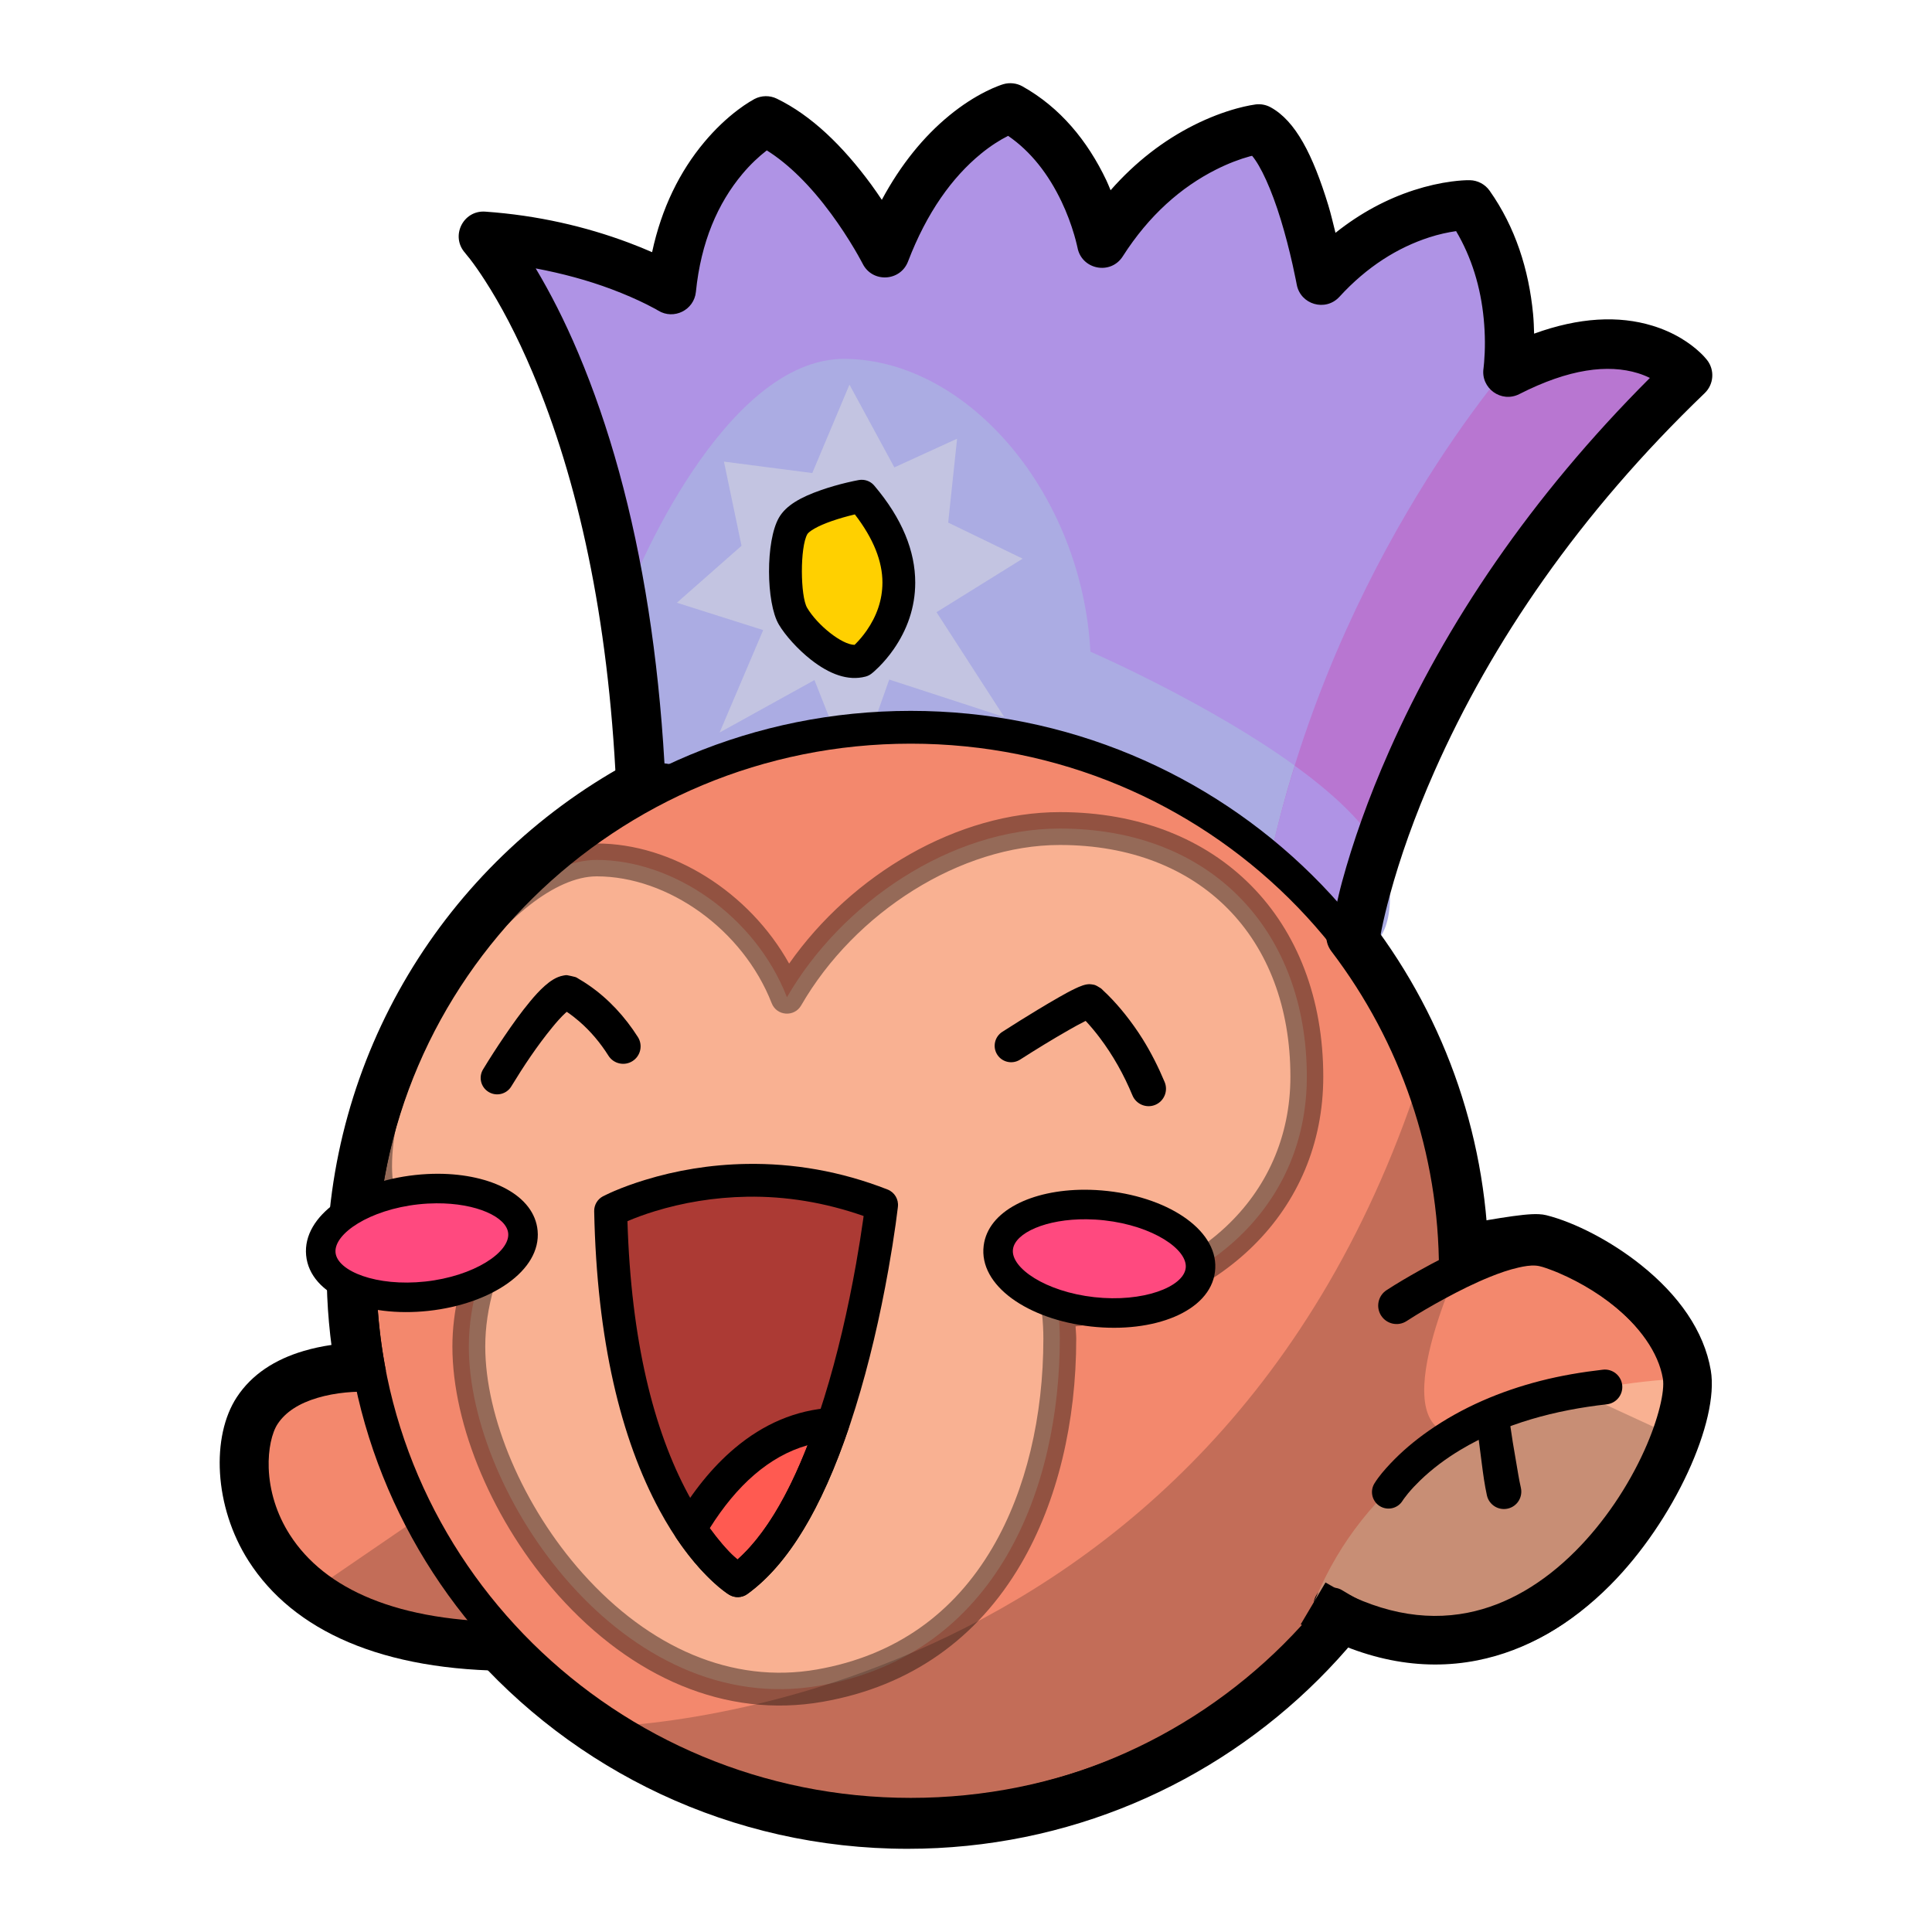 <svg width="800" height="800" viewBox="0 0 800 800" fill="none" xmlns="http://www.w3.org/2000/svg">
<path d="M156.034 566.33C156.034 566.33 120.343 563.047 106.504 584.099C92.664 605.151 98.225 682.116 212.798 681.735" fill="#F3886D"/>
<path d="M148.187 556.019C141.027 556.18 133.296 557.171 125.693 559.422C113.89 562.915 104.284 569.063 98.052 578.542C87.443 594.681 88.482 623.798 102.973 646.418C121.449 675.258 158.232 692.038 212.83 691.857L212.773 671.612C164.639 671.772 134.427 658.01 120.013 635.509C114.498 626.9 111.604 617.276 111.268 607.925C110.989 600.15 112.57 593.271 114.952 589.648C118.233 584.657 123.871 581.068 131.457 578.823C139.032 576.581 147.233 576 154.092 576.349C154.417 576.365 155.104 576.405 155.104 576.405L156.96 556.244C156.573 556.209 155.957 556.174 155.132 556.132C152.895 556.018 150.574 555.966 148.187 556.019Z" fill="black"/>
<path d="M562.806 384.232C562.806 384.232 567 355.125 586.306 311.506C605.611 267.888 640.026 209.759 700.467 151.715C700.467 151.715 694.988 144.695 682.959 141.014C670.931 137.332 652.354 136.99 626.157 150.345C626.157 150.345 627.594 140.785 626.308 127.364C625.022 113.943 621.014 96.662 610.124 81.221C610.124 81.221 602.044 81.047 590.334 84.843C578.624 88.638 563.284 96.402 548.761 112.279C548.761 112.279 546.341 98.853 541.9 84.326C537.459 69.799 530.997 54.169 522.911 49.758C522.911 49.758 513.484 50.882 500.651 57.343C487.818 63.803 471.58 75.601 457.96 96.95C457.96 96.95 456.203 87.298 450.589 75.484C444.974 63.67 435.5 49.693 420.066 41.043C420.066 41.043 411.903 43.419 401.327 52.091C390.751 60.764 377.762 75.733 368.111 100.92C368.111 100.92 362.955 90.761 354.221 78.871C345.488 66.981 333.177 53.359 318.867 46.432C318.867 46.432 310.368 50.849 301.215 61.774C292.062 72.699 282.254 90.131 279.635 116.16C279.635 116.16 271.969 111.499 258.423 106.424C244.877 101.349 225.451 95.861 201.932 94.206C201.932 94.206 216.335 110.157 231.685 146.529C247.034 182.902 263.329 239.696 267.112 321.384C267.112 321.384 300.536 325.89 354.209 335.999C407.883 346.108 481.806 361.82 562.806 384.232Z" fill="#AF93E5"/>
<path d="M261.578 242.32C261.578 242.32 299.032 147.906 350.139 148.598C401.246 149.291 448.056 204.799 451.515 269.855C451.515 269.855 471.573 278.539 495.55 291.738C530.452 310.95 573.658 339.73 575.401 365.224C578.34 408.232 546.472 388.883 546.472 388.883L360.648 348.771L277.139 352.566L264.315 316.061L261.578 242.32Z" fill="#ABACE3"/>
<path d="M280.281 249.579L307.052 225.996L299.768 191.143L336.347 195.876L351.745 159.273L370.336 193.539L396.314 181.655L392.621 216.393L423.458 231.332L387.794 253.494L415.844 296.915L368.21 281.386L353.537 322.872L337.253 281.599L297.964 303.338L316.019 260.904L280.281 249.579Z" fill="#C3C4E1"/>
<path d="M630.566 144.588C630.566 144.588 558.855 221.723 528.724 343.452C498.593 465.181 566.086 383.225 566.086 383.225L591.602 303.777L625.196 240.508C625.196 240.508 650.392 208.873 656.831 202.434C663.27 195.995 692.105 161.281 692.105 161.281L703.023 147.843L685.666 136.645L658.79 138.045L630.566 144.588Z" fill="#B876D1"/>
<path d="M536.147 317.082C533.487 325.644 530.969 334.387 528.724 343.457C524.437 360.777 522.279 373.601 521.469 383.497L546.466 388.895C546.466 388.895 551.426 391.791 557.235 392.804C562.313 387.653 566.092 383.215 566.092 383.215L573.993 358.64C569.473 344.75 554.357 330.258 536.147 317.082Z" fill="#AF93E5"/>
<path d="M358.518 201.781C358.518 201.781 334.746 206.152 330.162 214.041C325.578 221.929 326.217 244.956 330.055 251.459C333.893 257.962 347.858 272.673 358.412 269.901C358.412 269.901 393.165 242.611 358.518 201.781Z" fill="#FFD000"/>
<path d="M357.383 198.698C356.793 198.649 356.182 198.672 355.584 198.782C354.564 198.97 352.863 199.305 350.691 199.823C347.074 200.686 343.458 201.725 340.035 202.916C331.491 205.888 325.485 209.294 322.574 214.303C316.963 223.959 317.188 249.606 322.489 258.589C325.138 263.077 330.371 268.916 335.817 273.182C343.414 279.133 351.096 282.08 358.424 280.155C359.323 279.919 360.167 279.492 360.898 278.918C361.115 278.748 361.441 278.494 361.854 278.131C362.493 277.57 363.192 276.908 363.935 276.163C366.019 274.072 368.103 271.633 370.036 268.852C375.603 260.844 378.965 251.603 378.978 241.268C378.993 228.228 373.577 214.709 361.995 201.06C360.815 199.669 359.154 198.845 357.383 198.698ZM353.981 213.01C361.735 223.083 365.407 232.5 365.397 241.24C365.388 248.563 362.963 255.209 358.874 261.092C357.421 263.181 355.862 265.026 354.319 266.574C354.143 266.751 354.005 266.866 353.841 267.024C348.545 266.961 338.428 258.812 334.214 251.672C331.397 246.898 331.2 226.517 334.327 221.136C334.581 220.698 335.591 219.82 337.279 218.859C339.155 217.789 341.604 216.737 344.477 215.737C347.424 214.713 350.634 213.803 353.841 213.038C353.892 213.026 353.931 213.022 353.981 213.01Z" fill="black"/>
<path d="M419.523 34.519C418.18 34.365 416.797 34.471 415.474 34.856C414.946 35.01 414.196 35.269 413.224 35.644C411.761 36.207 410.128 36.926 408.36 37.809C403.485 40.241 398.328 43.525 393.092 47.819C382.531 56.479 373.044 68.053 365.143 82.741C363.734 80.655 362.32 78.56 360.785 76.471C348.966 60.38 335.963 47.777 321.645 40.845C318.724 39.431 315.301 39.489 312.422 40.986C311.926 41.244 311.191 41.67 310.257 42.251C308.824 43.143 307.243 44.214 305.561 45.485C300.876 49.025 296.165 53.444 291.643 58.841C281.474 70.978 273.94 86.157 270.02 104.42C266.993 103.088 263.781 101.78 260.32 100.483C242.504 93.809 222.557 89.154 200.935 87.633C191.707 86.984 186.412 97.891 192.612 104.757C192.637 104.785 192.744 104.956 192.978 105.235C193.421 105.766 193.968 106.409 194.58 107.204C196.397 109.561 198.45 112.481 200.71 115.976C207.286 126.145 214.024 138.832 220.505 154.189C239.216 198.527 251.892 255.262 255.146 325.539C255.376 330.498 259.111 334.576 264.031 335.239C264.083 335.246 268.274 335.832 269.992 336.083C274.916 336.802 280.68 337.687 287.228 338.726C305.965 341.699 327.224 345.372 350.606 349.776C417.432 362.362 487.791 378.273 558.369 397.801C564.336 399.452 570.392 395.494 571.275 389.366C571.294 389.233 571.346 388.891 571.444 388.326C571.617 387.324 571.835 386.118 572.118 384.727C572.943 380.677 574.065 375.964 575.521 370.611C579.715 355.188 585.763 337.95 593.994 319.353C617.601 266.014 653.987 212.622 705.875 162.793C709.675 159.143 710.1 153.224 706.859 149.071C706.221 148.253 705.211 147.129 703.822 145.838C701.69 143.855 699.154 141.92 696.174 140.13C692.615 137.991 688.634 136.213 684.252 134.872C670.294 130.6 653.895 131.378 635.243 138.161C635.159 135.514 635.092 132.894 634.821 130.063C633.056 111.638 627.494 94.099 616.826 78.973C614.945 76.307 611.905 74.685 608.643 74.615C608.582 74.614 608.565 74.616 608.475 74.615C606.77 74.596 604.292 74.736 601.136 75.149C596.283 75.784 591.002 76.948 585.446 78.748C574.238 82.381 563.297 88.193 552.998 96.406C552.02 92.584 551.163 88.738 550.018 84.99C543.651 64.162 536.5 50.08 526.118 44.416C524.244 43.395 522.107 42.983 519.988 43.235C519.461 43.298 518.649 43.429 517.598 43.629C515.977 43.937 514.174 44.344 512.171 44.894C506.585 46.429 500.56 48.696 494.316 51.839C481.884 58.098 470.222 66.997 459.872 78.776C459.298 77.435 458.798 76.106 458.157 74.755C450.297 58.217 438.96 44.49 423.375 35.756C422.173 35.082 420.865 34.672 419.523 34.519ZM417.442 56.254C426.864 62.729 434.184 72.163 439.599 83.556C441.809 88.206 443.52 92.856 444.801 97.222C445.243 98.729 445.597 100.069 445.869 101.243C446.021 101.897 446.124 102.307 446.15 102.452C447.823 111.643 459.881 114.039 464.905 106.163C475.793 89.097 489.126 77.471 503.567 70.2C508.553 67.69 513.281 65.903 517.598 64.717C517.928 64.626 518.157 64.601 518.47 64.52C522.024 68.727 526.48 78.302 530.363 91.007C532.223 97.091 533.859 103.45 535.256 109.678C535.745 111.858 536.166 113.86 536.521 115.639C536.644 116.255 536.929 117.7 536.943 117.776C538.452 126.147 548.888 129.17 554.629 122.893C566.091 110.364 578.8 102.504 591.801 98.29C595.793 96.996 599.513 96.202 602.936 95.703C609.357 106.541 613.12 118.886 614.379 132.032C615.021 138.726 614.979 144.835 614.548 149.971C614.483 150.746 614.418 151.435 614.351 151.995C614.316 152.294 614.301 152.462 614.295 152.501C613.053 160.768 621.665 166.983 629.113 163.186C649.756 152.663 665.867 150.741 678.235 154.526C680.023 155.073 681.65 155.745 683.184 156.494C633.868 205.811 598.525 258.353 575.211 311.03C566.55 330.599 560.158 348.814 555.698 365.213C554.675 368.972 554.016 372.008 553.279 375.223C485.67 356.85 418.42 341.645 354.402 329.588C330.82 325.146 309.36 321.428 290.434 318.425C284.633 317.504 279.699 316.766 275.138 316.091C273.837 293.616 271.591 272.459 268.496 252.598C262.126 211.71 252.163 176.313 239.456 146.203C233.742 132.663 227.776 121.08 221.826 111.14C232.884 113.227 243.408 116.077 253.122 119.716C258.705 121.808 263.626 123.976 267.827 126.071C269.269 126.79 270.506 127.438 271.539 128.011C272.116 128.331 272.454 128.553 272.579 128.629C279.039 132.557 287.4 128.391 288.156 120.869C290.236 100.193 297.242 84.167 307.389 72.056C310.727 68.072 314.165 64.854 317.511 62.271C326.629 67.985 335.714 77.033 344.223 88.618C347.829 93.527 351.085 98.513 353.896 103.267C354.874 104.921 355.708 106.419 356.426 107.738C356.672 108.19 357.223 109.219 357.242 109.256C361.274 117.2 372.809 116.59 375.996 108.272C383.8 87.906 394.294 73.418 406.139 63.705C410.118 60.442 413.939 58.013 417.442 56.254Z" fill="black"/>
<path d="M149.016 526.204C149.016 401.911 251.144 301.152 377.126 301.152C503.107 301.152 605.236 401.911 605.236 526.204C605.236 650.496 503.107 751.255 377.126 751.255C251.144 751.255 149.016 650.496 149.016 526.204Z" fill="#F3886D"/>
<path d="M438.84 343.084C393.744 343.084 348.438 373.786 325.862 412.929C312.556 378.854 278.46 356.075 247.104 356.075C207.107 356.075 155.525 432.546 155.525 482.886C155.524 511.123 174.389 524.765 198.011 531.305C195.582 539.731 194.13 548.483 194.13 557.539C194.13 618.8 258.038 712.215 339.443 697.987C413.294 685.08 438.84 615.539 438.84 554.277C438.84 550.524 438.613 546.833 438.221 543.199C496.039 538.656 541.133 501.676 541.133 445.827C541.133 386.127 502.361 343.084 438.84 343.084Z" fill="#F9B192"/>
<path d="M451.859 407.585C449.701 407.23 446.909 408.547 445.139 409.385C442.873 410.458 440.68 411.686 438.503 412.928C435.614 414.577 432.745 416.265 429.899 417.989C424.898 421.018 419.945 424.109 415.025 427.268C411.848 429.304 410.908 433.539 412.944 436.715C414.98 439.892 419.215 440.804 422.392 438.768C429.034 434.521 435.759 430.385 442.609 426.481C444.775 425.246 446.959 424.029 449.188 422.91C449.308 422.849 449.434 422.801 449.554 422.741C451.607 424.94 453.532 427.259 455.346 429.658C460.907 437.012 465.401 445.076 468.927 453.586C470.46 457.265 474.696 459.028 478.375 457.495C482.053 455.961 483.788 451.725 482.255 448.047C479.661 441.858 476.647 435.857 473.088 430.164C470.914 426.686 468.523 423.34 465.975 420.126C463.703 417.262 461.282 414.524 458.692 411.944C458.031 411.285 457.357 410.632 456.668 410.004C456.413 409.772 456.154 409.418 455.852 409.244C455.097 408.81 454.378 408.287 453.575 407.951C453.033 407.725 452.439 407.681 451.859 407.585ZM446.714 419.873C446.72 419.89 446.78 419.934 446.798 419.957C446.769 419.94 446.743 419.918 446.714 419.901C446.705 419.896 446.71 419.863 446.714 419.873Z" fill="black"/>
<path d="M234.901 403.819C234.357 403.724 233.815 403.863 233.27 403.959C230.325 404.478 227.762 406.29 225.566 408.233C223.372 410.175 221.418 412.364 219.549 414.616C215.713 419.236 212.206 424.159 208.836 429.125C205.795 433.606 202.846 438.16 200.035 442.79C198.075 446.014 199.089 450.193 202.313 452.153C205.537 454.114 209.744 453.1 211.704 449.876C216.858 441.424 222.388 433.105 228.659 425.441C230.408 423.304 232.24 421.176 234.283 419.312C234.415 419.191 234.569 419.093 234.704 418.974C234.743 419 234.778 419.032 234.817 419.058C236.579 420.248 238.244 421.547 239.85 422.939C244.587 427.043 248.605 431.837 251.941 437.138C254.071 440.506 258.526 441.519 261.894 439.388C265.262 437.257 266.275 432.802 264.144 429.434C258.793 421.017 251.95 413.551 243.702 407.896C242.433 407.026 241.133 406.18 239.794 405.421C239.31 405.147 238.714 404.68 238.163 404.55C237.083 404.295 235.994 404.008 234.901 403.819Z" fill="black"/>
<path d="M252.84 501.384C252.84 501.384 303.163 474.661 365.052 498.886C365.052 498.886 351.405 621.331 305.479 654.531C305.479 654.531 255.349 624.164 252.84 501.384Z" fill="#AC3A34"/>
<path d="M344.814 589.705C315.957 591.409 296.826 613.936 285.682 633.062C296.335 648.922 305.477 654.544 305.477 654.544C322.912 641.941 335.663 616.45 344.814 589.705Z" fill="#FF5A51"/>
<path d="M438.841 336.279C396.617 336.279 352.769 361.943 326.763 399.009C310.256 369.397 278.33 349.269 247.105 349.269C225.468 349.269 201.082 367.802 180.747 396.676C161.29 424.303 148.721 457.123 148.721 482.885C148.721 509.722 163.861 526.761 189.886 535.747C188.229 543.043 187.327 550.295 187.327 557.538C187.327 590.406 204.355 630.593 231.191 660.59C261.551 694.526 300.393 711.71 340.625 704.678C377.269 698.274 404.801 678.264 422.701 647.712C438.004 621.593 445.645 588.591 445.645 554.276C445.645 552.619 445.445 550.895 445.364 549.215C505.381 541.942 547.938 501.491 547.938 445.826C547.938 380.936 504.727 336.279 438.841 336.279ZM438.841 349.888C497.119 349.888 534.329 388.343 534.329 445.826C534.329 495.868 494.584 531.951 437.688 536.421C433.87 536.721 431.064 540.121 431.474 543.929C431.857 547.484 432.036 550.912 432.036 554.276C432.036 586.324 424.958 616.959 410.976 640.823C395.043 668.018 370.861 685.597 338.263 691.294C303.129 697.435 268.776 682.234 241.313 651.536C216.603 623.915 200.936 586.875 200.936 557.538C200.936 549.531 202.152 541.456 204.535 533.188C205.582 529.555 203.455 525.761 199.811 524.752C175.157 517.926 162.33 504.93 162.33 482.885C162.33 434.277 212.61 362.878 247.105 362.878C276.527 362.878 307.579 384.781 319.537 415.402C321.61 420.711 328.893 421.268 331.74 416.33C354.027 377.687 397.803 349.888 438.841 349.888Z" fill="black" fill-opacity="0.402"/>
<path d="M377.121 294.355C247.407 294.355 142.225 398.148 142.225 526.215C142.225 654.281 247.407 758.046 377.121 758.046C506.835 758.046 612.018 654.281 612.018 526.215C612.018 398.148 506.835 294.355 377.121 294.355ZM377.121 307.936C499.37 307.936 598.437 405.695 598.437 526.215C598.437 646.734 499.37 744.465 377.121 744.465C254.872 744.465 155.806 646.734 155.806 526.215C155.806 405.695 254.872 307.936 377.121 307.936Z" fill="black"/>
<path d="M263.799 314.896C262.469 315.034 261.148 315.432 259.903 316.115C183.639 357.943 135.258 437.764 135.258 526.04C135.258 540.559 136.554 554.785 139.04 568.592C139.197 569.461 139.443 570.301 139.609 571.167C140.942 570.64 142.447 570.428 143.818 570.092C146.49 569.436 149.081 568.567 151.752 567.912C154.154 567.323 156.428 567.944 158.776 567.714C159.122 567.68 159.46 567.608 159.8 567.544C159.731 567.183 159.64 566.829 159.573 566.467C157.117 553.365 155.847 539.851 155.847 526.04C155.847 445.309 200.072 372.321 269.828 334.063C274.808 331.331 276.639 325.093 273.895 320.135C271.837 316.417 267.79 314.484 263.799 314.896ZM560.894 377.549C558.286 377.198 555.538 377.821 553.273 379.53C548.741 382.949 547.848 389.373 551.282 393.884C580.026 431.644 595.845 477.638 595.845 526.04C595.845 647 497.35 745.052 375.846 745.052C311.264 745.052 253.226 717.318 212.98 673.199C211.104 675.256 208.867 676.976 205.956 677.871C201.43 679.261 196.188 679.357 191.424 679.74C192.031 680.461 192.571 681.235 193.187 681.948C237.31 733.131 302.781 765.55 375.846 765.55C508.722 765.55 616.434 658.321 616.434 526.04C616.434 473.129 599.124 422.777 567.691 381.485C565.974 379.229 563.503 377.901 560.894 377.549Z" fill="black"/>
<path d="M413.386 516.556C414.928 504.422 434.903 496.675 458.001 499.252C481.1 501.83 498.575 513.755 497.033 525.889C495.492 538.022 475.517 545.769 452.418 543.192C429.32 540.615 411.845 528.69 413.386 516.556Z" fill="#FF497F"/>
<path d="M132.86 519.212C131.726 507.034 149.537 495.127 172.643 492.618C195.749 490.109 215.4 497.948 216.534 510.126C217.669 522.305 199.858 534.211 176.752 536.72C153.646 539.229 133.995 531.39 132.86 519.212Z" fill="#FF497F"/>
<path d="M181.562 486.034C178.436 486.021 175.229 486.187 171.973 486.54C145.983 489.363 125.219 503.237 126.76 519.776C128.312 536.431 151.353 545.633 177.4 542.804C203.391 539.982 224.154 526.107 222.614 509.569C221.256 494.995 203.442 486.126 181.562 486.034ZM180.662 498.265C197.294 498.146 209.811 503.955 210.439 510.694C211.167 518.512 196.3 528.462 176.079 530.657C155.914 532.847 139.652 526.352 138.935 518.651C138.207 510.832 153.074 500.883 173.295 498.687C175.816 498.414 178.286 498.283 180.662 498.265Z" fill="black"/>
<path d="M449.104 492.643C427.213 492.654 409.153 501.366 407.321 515.784C405.212 532.378 425.708 546.367 451.747 549.272C477.729 552.171 500.997 543.143 503.09 526.665C505.198 510.071 484.731 496.082 458.692 493.177C455.444 492.815 452.231 492.641 449.104 492.643ZM449.919 504.874C452.312 504.898 454.787 505.042 457.314 505.324C477.472 507.573 491.946 517.446 490.971 525.119C489.982 532.909 473.311 539.38 453.097 537.125C432.938 534.876 418.465 525.003 419.44 517.33C420.306 510.514 433.173 504.707 449.919 504.874Z" fill="black"/>
<path d="M309.133 481.957C294.026 482.21 279.934 484.653 267.153 488.565C262.395 490.021 258.136 491.573 254.444 493.148C253.133 493.707 251.976 494.247 250.986 494.723C250.362 495.022 249.93 495.228 249.664 495.369C247.4 496.572 245.984 498.964 246.037 501.527C247.132 555.099 257.106 595.835 273.142 625.442C279.214 636.652 285.781 645.517 292.403 652.267C294.775 654.685 296.977 656.664 299.011 658.256C299.752 658.836 300.439 659.335 301.035 659.746C301.435 660.021 301.748 660.206 301.963 660.337C304.298 661.751 307.259 661.627 309.471 660.027C328.302 646.415 342.856 619.438 354.234 582.844C359.9 564.621 364.408 545.143 367.871 525.68C369.083 518.873 370.085 512.551 370.88 506.869C371.159 504.875 371.704 500.552 371.752 500.149C371.781 499.902 371.797 499.738 371.808 499.643C372.149 496.587 370.397 493.678 367.534 492.558C348.05 484.931 328.443 481.634 309.133 481.957ZM309.386 495.538C325.334 495.271 341.477 497.876 357.608 503.523C357.538 504.04 357.489 504.432 357.412 504.986C356.639 510.506 355.668 516.655 354.487 523.29C351.117 542.234 346.751 561.173 341.272 578.795C331.588 609.94 319.498 633.216 305.394 645.715C304.32 644.777 303.317 643.972 302.104 642.735C296.366 636.886 290.557 629.064 285.093 618.975C270.573 592.169 261.314 554.891 259.815 505.66C263.071 504.272 266.843 502.864 271.118 501.555C282.738 497.999 295.621 495.769 309.386 495.538Z" fill="black"/>
<path d="M344.42 582.928C329.465 583.811 316.058 589.709 304.24 599.658C294.769 607.631 286.661 617.867 279.805 629.632C278.495 631.881 278.579 634.698 280.03 636.858C284.98 644.227 290.04 650.13 294.933 654.713C296.69 656.359 298.302 657.736 299.769 658.846C300.713 659.561 301.436 660.048 301.906 660.337C304.245 661.775 307.244 661.665 309.47 660.055C326.652 647.634 340.266 624.012 351.253 591.898C352.817 587.327 349.242 582.644 344.42 582.928ZM334.382 598.449C326.019 619.938 316.303 636.127 305.393 645.8C304.979 645.435 304.654 645.202 304.212 644.787C300.888 641.674 297.416 637.529 293.921 632.753C304.948 615.176 318.425 602.963 334.382 598.449Z" fill="black"/>
<path d="M578.296 540.625C578.296 540.625 621.841 512.307 639.34 516.886C656.84 521.465 692.778 542.075 697.506 571.278C702.234 600.481 643.702 721.564 551.975 664.67" fill="#F3886D"/>
<path d="M632.533 508.812C623.953 509.438 615.417 512.713 607.596 516.125C600.85 519.067 594.296 522.437 587.877 526.031C583.232 528.632 578.625 531.319 574.158 534.219C570.625 536.512 569.615 541.248 571.908 544.781C574.202 548.314 578.907 549.325 582.44 547.031C587.513 543.738 592.785 540.701 598.096 537.812C604.21 534.487 610.456 531.367 616.908 528.75C620.8 527.172 624.774 525.766 628.877 524.844C631.153 524.332 633.566 523.894 635.908 524.062C637.833 524.201 639.703 524.92 641.502 525.562C644.035 526.466 646.512 527.532 648.94 528.688C658.43 533.204 667.413 539.204 674.908 546.594C680.316 551.926 685.073 558.157 687.846 565.281C688.881 567.942 689.772 570.851 689.94 573.719C690.256 579.123 688.754 584.933 687.221 590.062C684.39 599.535 680.251 608.626 675.377 617.219C673.124 621.191 670.704 625.064 668.096 628.812C654.401 648.491 634.776 666.482 610.408 670.719C606.926 671.324 603.38 671.642 599.846 671.656C594.516 671.677 589.188 671.035 584.002 669.812C574.087 667.476 564.844 663.115 556.19 657.812C552.395 655.49 547.418 656.674 545.096 660.469C542.774 664.264 543.988 669.209 547.783 671.531C557.905 677.716 568.729 682.721 580.314 685.438C587.606 687.147 595.108 687.943 602.596 687.656C607.427 687.471 612.254 686.808 616.971 685.75C649.277 678.505 674.197 652.044 689.69 624C695.147 614.121 699.74 603.671 702.752 592.781C704.538 586.324 705.945 579.455 705.502 572.719C705.3 569.647 704.608 566.596 703.721 563.656C702.08 558.221 699.542 553.1 696.408 548.375C687.283 534.617 673.234 523.847 658.658 516.375C654.769 514.381 650.748 512.618 646.627 511.156C644.314 510.336 641.957 509.515 639.533 509.094C637.234 508.694 634.857 508.643 632.533 508.812Z" fill="black"/>
<path d="M698.509 570.697C599.682 575.735 559.914 624.129 543.889 664.02C639.896 720.682 701.521 602.525 698.509 570.697Z" fill="#F9B192"/>
<path d="M663.728 567.154C655.017 568.16 646.331 569.611 637.832 571.794C621.322 576.032 605.423 582.756 591.437 592.573C585.798 596.531 580.472 600.991 575.748 606.013C573.354 608.558 570.992 611.246 569.14 614.223C567.151 617.43 568.127 621.654 571.333 623.643C574.54 625.632 578.764 624.656 580.753 621.45C580.736 621.476 580.877 621.276 580.893 621.253C580.951 621.168 580.974 621.114 581.034 621.028C581.196 620.795 581.371 620.553 581.54 620.325C582.015 619.682 582.493 619.057 583.002 618.441C584.55 616.566 586.234 614.791 587.979 613.099C593.027 608.203 598.713 603.976 604.737 600.361C623.093 589.347 644.232 583.866 665.359 581.494C669.319 581.043 672.164 577.469 671.714 573.509C671.263 569.549 667.688 566.703 663.728 567.154Z" fill="black"/>
<path d="M617.503 583.378C613.764 583.89 611.142 587.344 611.654 591.082C612.318 596.029 612.936 600.978 613.566 605.929C614.132 610.377 614.739 614.845 615.703 619.228C616.581 623.116 620.448 625.561 624.335 624.683C628.223 623.805 630.64 619.939 629.762 616.051C628.939 612.523 628.426 608.903 627.794 605.338C626.842 599.974 625.962 594.621 625.207 589.227C624.695 585.488 621.241 582.866 617.503 583.378Z" fill="black"/>
<path d="M637.157 502.764C633.607 502.604 628.667 503.193 621.327 504.339C615.009 505.325 607.831 506.682 605.074 507.376L609.967 526.918C612.001 526.406 618.687 525.146 624.448 524.246C627.834 523.718 630.806 523.32 633.108 523.093C634.267 522.979 635.227 522.913 635.892 522.897C644.675 525.204 656.924 531.515 666.962 539.542C678.984 549.157 686.731 560.073 688.556 570.838C689.431 575.996 686.743 587.6 680.964 600.446C674.19 615.505 664.191 630.396 652.424 642.201C638.985 655.683 623.88 664.597 607.802 667.788C589.431 671.433 569.809 667.674 548.867 655.275L538.604 672.596C563.7 687.455 588.358 692.166 611.738 687.527C632.054 683.495 650.617 672.571 666.708 656.428C693.315 629.734 711.942 588.302 708.407 567.463C705.634 551.111 695.074 536.256 679.53 523.825C667.128 513.905 652.01 506.117 640.278 503.186C639.365 502.958 638.34 502.818 637.157 502.764Z" fill="black"/>
<path d="M632.404 509.57C627.085 509.952 621.775 511.542 616.827 513.281C608.487 516.213 600.484 520.077 592.702 524.247C586.534 527.552 580.438 531.063 574.566 534.876C571.387 536.939 570.478 541.173 572.541 544.352C574.605 547.53 578.866 548.44 582.045 546.376C588.066 542.467 594.34 538.921 600.687 535.579C606.883 532.316 613.228 529.223 619.807 526.806C623.15 525.578 626.539 524.473 630.042 523.797C632.093 523.402 634.25 523.108 636.34 523.319C638.553 523.544 640.859 524.508 642.92 525.288C646.511 526.646 649.995 528.259 653.38 530.068C665.374 536.475 677.194 545.57 684.563 557.173C686.829 560.742 688.636 564.594 689.764 568.673C690.213 570.296 690.62 571.964 690.72 573.65C690.858 575.97 690.604 578.335 690.242 580.624C689.724 583.897 688.941 587.122 687.993 590.296C685.147 599.826 680.97 608.985 676.071 617.627C673.807 621.62 671.354 625.498 668.732 629.267C654.916 649.13 635.114 667.252 610.528 671.529C606.988 672.144 603.408 672.426 599.815 672.456C594.438 672.502 589.046 671.805 583.816 670.573C573.818 668.217 564.482 663.829 555.755 658.482C552.34 656.393 547.89 657.485 545.801 660.9C543.712 664.314 544.777 668.764 548.191 670.854C558.239 676.995 568.997 681.962 580.498 684.66C587.722 686.354 595.154 687.137 602.571 686.853C607.354 686.669 612.13 686.016 616.799 684.969C648.874 677.777 673.621 651.45 689.005 623.616C694.711 613.291 699.486 602.298 702.446 590.858C703.958 585.01 705.121 578.846 704.723 572.779C704.548 570.117 703.98 567.469 703.261 564.906C701.746 559.502 699.339 554.387 696.316 549.666C687.31 535.601 673.018 524.623 658.301 517.077C654.013 514.879 649.574 512.922 645.001 511.397C642.62 510.604 640.225 509.875 637.718 509.626C635.953 509.45 634.177 509.442 632.404 509.57Z" fill="black"/>
<path opacity="0.196" d="M246.314 715.142C246.314 715.142 503.567 715.046 589.794 440.426L607.158 517.561C607.158 517.561 572.86 587.174 600.512 593.751L655.112 577.176L688.748 592.678L669.525 646.251L634.779 673.74L588.323 680.171L554.169 671.083L507.556 719.465L413.7 756.337L340.892 753.937L290.96 735.754L246.314 715.142Z" fill="black"/>
<path opacity="0.196" d="M128.949 658.918L170.196 630.689L206.051 682.094L128.949 658.918Z" fill="black"/>
</svg>
